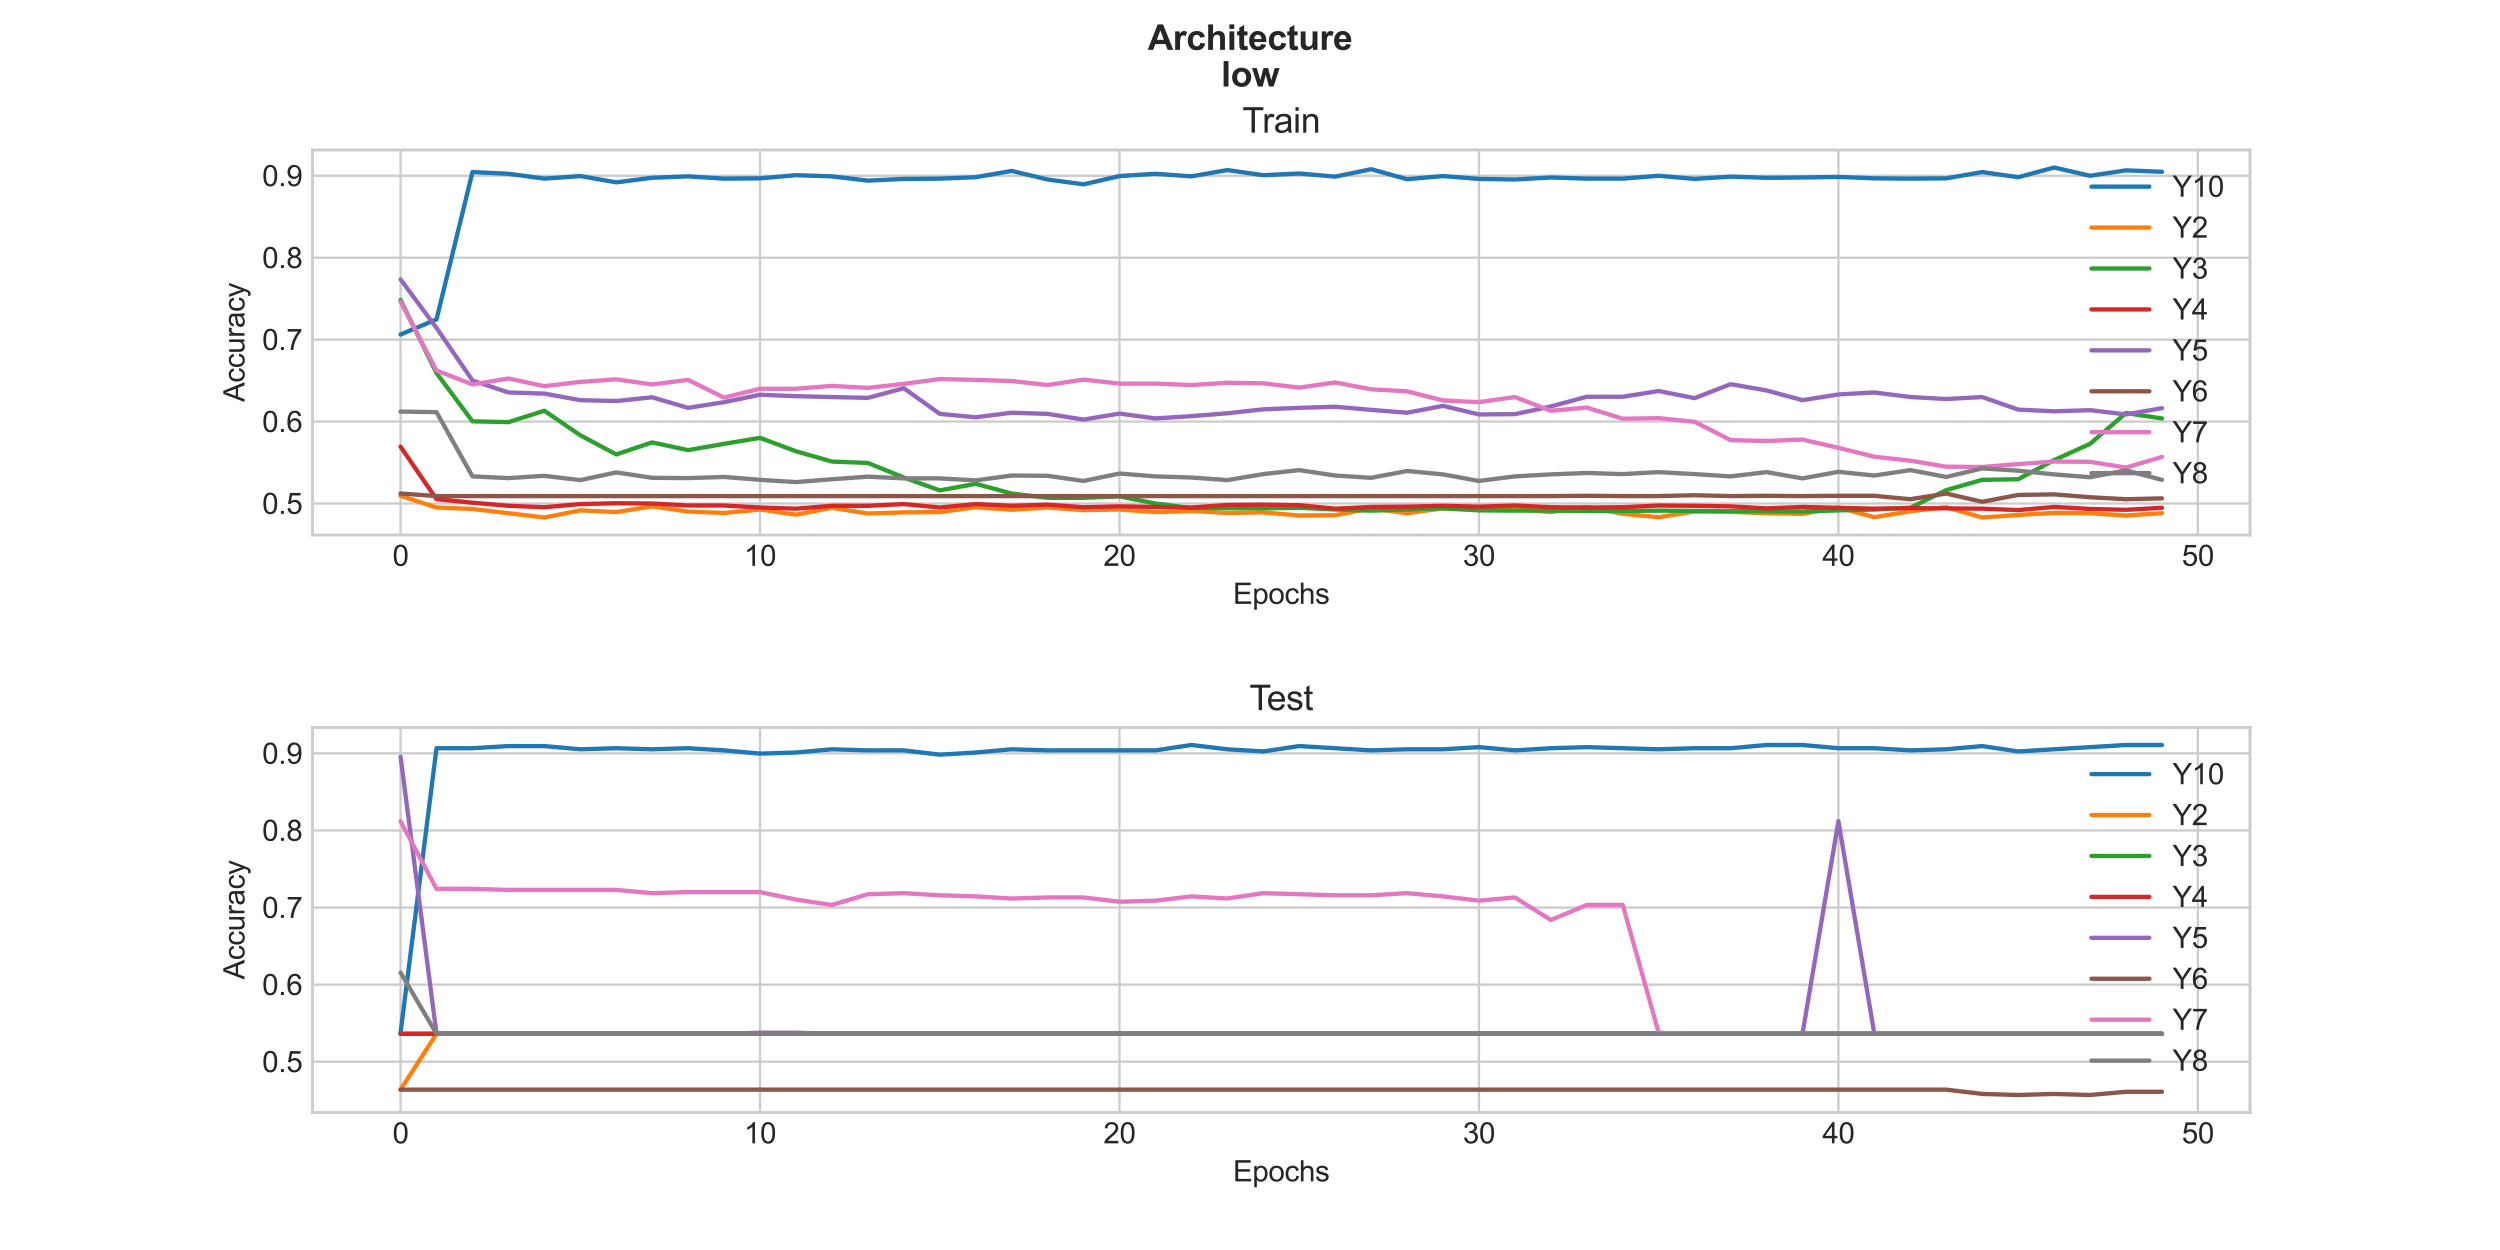 <?xml version="1.0" encoding="utf-8" standalone="no"?>
<!DOCTYPE svg PUBLIC "-//W3C//DTD SVG 1.1//EN"
  "http://www.w3.org/Graphics/SVG/1.1/DTD/svg11.dtd">
<svg xmlns:xlink="http://www.w3.org/1999/xlink" width="864pt" height="432pt" viewBox="0 0 864 432" xmlns="http://www.w3.org/2000/svg" version="1.1">
 <defs>
  <style type="text/css">*{stroke-linejoin: round; stroke-linecap: butt}</style>
 </defs>
 <g id="figure_1">
  <g id="patch_1">
   <path d="M 0 432 
L 864 432 
L 864 0 
L 0 0 
z
" style="fill: #ffffff"/>
  </g>
  <g id="axes_1">
   <g id="patch_2">
    <path d="M 108 184.896 
L 777.6 184.896 
L 777.6 51.84 
L 108 51.84 
z
" style="fill: #ffffff"/>
   </g>
   <g id="matplotlib.axis_1">
    <g id="xtick_1">
     <g id="line2d_1">
      <path d="M 138.436 184.896 
L 138.436 51.84 
" clip-path="url(#p9484e1cc9b)" style="fill: none; stroke: #cccccc; stroke-width: 0.8; stroke-linecap: round"/>
     </g>
     <g id="line2d_2"/>
     <g id="text_1">
      <!-- 0 -->
      <g style="fill: #262626" transform="translate(135.656 195.554) scale(0.1 -0.1)">
       <defs>
        <path id="ArialMT-30" d="M 266 2259 
Q 266 3072 433 3567 
Q 600 4063 929 4331 
Q 1259 4600 1759 4600 
Q 2128 4600 2406 4451 
Q 2684 4303 2865 4023 
Q 3047 3744 3150 3342 
Q 3253 2941 3253 2259 
Q 3253 1453 3087 958 
Q 2922 463 2592 192 
Q 2263 -78 1759 -78 
Q 1097 -78 719 397 
Q 266 969 266 2259 
z
M 844 2259 
Q 844 1131 1108 757 
Q 1372 384 1759 384 
Q 2147 384 2411 759 
Q 2675 1134 2675 2259 
Q 2675 3391 2411 3762 
Q 2147 4134 1753 4134 
Q 1366 4134 1134 3806 
Q 844 3388 844 2259 
z
" transform="scale(0.016)"/>
       </defs>
       <use xlink:href="#ArialMT-30"/>
      </g>
     </g>
    </g>
    <g id="xtick_2">
     <g id="line2d_3">
      <path d="M 262.666 184.896 
L 262.666 51.84 
" clip-path="url(#p9484e1cc9b)" style="fill: none; stroke: #cccccc; stroke-width: 0.8; stroke-linecap: round"/>
     </g>
     <g id="line2d_4"/>
     <g id="text_2">
      <!-- 10 -->
      <g style="fill: #262626" transform="translate(257.105 195.554) scale(0.1 -0.1)">
       <defs>
        <path id="ArialMT-31" d="M 2384 0 
L 1822 0 
L 1822 3584 
Q 1619 3391 1289 3197 
Q 959 3003 697 2906 
L 697 3450 
Q 1169 3672 1522 3987 
Q 1875 4303 2022 4600 
L 2384 4600 
L 2384 0 
z
" transform="scale(0.016)"/>
       </defs>
       <use xlink:href="#ArialMT-31"/>
       <use xlink:href="#ArialMT-30" x="55.615"/>
      </g>
     </g>
    </g>
    <g id="xtick_3">
     <g id="line2d_5">
      <path d="M 386.896 184.896 
L 386.896 51.84 
" clip-path="url(#p9484e1cc9b)" style="fill: none; stroke: #cccccc; stroke-width: 0.8; stroke-linecap: round"/>
     </g>
     <g id="line2d_6"/>
     <g id="text_3">
      <!-- 20 -->
      <g style="fill: #262626" transform="translate(381.336 195.554) scale(0.1 -0.1)">
       <defs>
        <path id="ArialMT-32" d="M 3222 541 
L 3222 0 
L 194 0 
Q 188 203 259 391 
Q 375 700 629 1000 
Q 884 1300 1366 1694 
Q 2113 2306 2375 2664 
Q 2638 3022 2638 3341 
Q 2638 3675 2398 3904 
Q 2159 4134 1775 4134 
Q 1369 4134 1125 3890 
Q 881 3647 878 3216 
L 300 3275 
Q 359 3922 746 4261 
Q 1134 4600 1788 4600 
Q 2447 4600 2831 4234 
Q 3216 3869 3216 3328 
Q 3216 3053 3103 2787 
Q 2991 2522 2730 2228 
Q 2469 1934 1863 1422 
Q 1356 997 1212 845 
Q 1069 694 975 541 
L 3222 541 
z
" transform="scale(0.016)"/>
       </defs>
       <use xlink:href="#ArialMT-32"/>
       <use xlink:href="#ArialMT-30" x="55.615"/>
      </g>
     </g>
    </g>
    <g id="xtick_4">
     <g id="line2d_7">
      <path d="M 511.127 184.896 
L 511.127 51.84 
" clip-path="url(#p9484e1cc9b)" style="fill: none; stroke: #cccccc; stroke-width: 0.8; stroke-linecap: round"/>
     </g>
     <g id="line2d_8"/>
     <g id="text_4">
      <!-- 30 -->
      <g style="fill: #262626" transform="translate(505.566 195.554) scale(0.1 -0.1)">
       <defs>
        <path id="ArialMT-33" d="M 269 1209 
L 831 1284 
Q 928 806 1161 595 
Q 1394 384 1728 384 
Q 2125 384 2398 659 
Q 2672 934 2672 1341 
Q 2672 1728 2419 1979 
Q 2166 2231 1775 2231 
Q 1616 2231 1378 2169 
L 1441 2663 
Q 1497 2656 1531 2656 
Q 1891 2656 2178 2843 
Q 2466 3031 2466 3422 
Q 2466 3731 2256 3934 
Q 2047 4138 1716 4138 
Q 1388 4138 1169 3931 
Q 950 3725 888 3313 
L 325 3413 
Q 428 3978 793 4289 
Q 1159 4600 1703 4600 
Q 2078 4600 2393 4439 
Q 2709 4278 2876 4000 
Q 3044 3722 3044 3409 
Q 3044 3113 2884 2869 
Q 2725 2625 2413 2481 
Q 2819 2388 3044 2092 
Q 3269 1797 3269 1353 
Q 3269 753 2831 336 
Q 2394 -81 1725 -81 
Q 1122 -81 723 278 
Q 325 638 269 1209 
z
" transform="scale(0.016)"/>
       </defs>
       <use xlink:href="#ArialMT-33"/>
       <use xlink:href="#ArialMT-30" x="55.615"/>
      </g>
     </g>
    </g>
    <g id="xtick_5">
     <g id="line2d_9">
      <path d="M 635.357 184.896 
L 635.357 51.84 
" clip-path="url(#p9484e1cc9b)" style="fill: none; stroke: #cccccc; stroke-width: 0.8; stroke-linecap: round"/>
     </g>
     <g id="line2d_10"/>
     <g id="text_5">
      <!-- 40 -->
      <g style="fill: #262626" transform="translate(629.796 195.554) scale(0.1 -0.1)">
       <defs>
        <path id="ArialMT-34" d="M 2069 0 
L 2069 1097 
L 81 1097 
L 81 1613 
L 2172 4581 
L 2631 4581 
L 2631 1613 
L 3250 1613 
L 3250 1097 
L 2631 1097 
L 2631 0 
L 2069 0 
z
M 2069 1613 
L 2069 3678 
L 634 1613 
L 2069 1613 
z
" transform="scale(0.016)"/>
       </defs>
       <use xlink:href="#ArialMT-34"/>
       <use xlink:href="#ArialMT-30" x="55.615"/>
      </g>
     </g>
    </g>
    <g id="xtick_6">
     <g id="line2d_11">
      <path d="M 759.587 184.896 
L 759.587 51.84 
" clip-path="url(#p9484e1cc9b)" style="fill: none; stroke: #cccccc; stroke-width: 0.8; stroke-linecap: round"/>
     </g>
     <g id="line2d_12"/>
     <g id="text_6">
      <!-- 50 -->
      <g style="fill: #262626" transform="translate(754.026 195.554) scale(0.1 -0.1)">
       <defs>
        <path id="ArialMT-35" d="M 266 1200 
L 856 1250 
Q 922 819 1161 601 
Q 1400 384 1738 384 
Q 2144 384 2425 690 
Q 2706 997 2706 1503 
Q 2706 1984 2436 2262 
Q 2166 2541 1728 2541 
Q 1456 2541 1237 2417 
Q 1019 2294 894 2097 
L 366 2166 
L 809 4519 
L 3088 4519 
L 3088 3981 
L 1259 3981 
L 1013 2750 
Q 1425 3038 1878 3038 
Q 2478 3038 2890 2622 
Q 3303 2206 3303 1553 
Q 3303 931 2941 478 
Q 2500 -78 1738 -78 
Q 1113 -78 717 272 
Q 322 622 266 1200 
z
" transform="scale(0.016)"/>
       </defs>
       <use xlink:href="#ArialMT-35"/>
       <use xlink:href="#ArialMT-30" x="55.615"/>
      </g>
     </g>
    </g>
    <g id="text_7">
     <!-- Epochs -->
     <g style="fill: #262626" transform="translate(426.123 208.699) scale(0.1 -0.1)">
      <defs>
       <path id="ArialMT-45" d="M 506 0 
L 506 4581 
L 3819 4581 
L 3819 4041 
L 1113 4041 
L 1113 2638 
L 3647 2638 
L 3647 2100 
L 1113 2100 
L 1113 541 
L 3925 541 
L 3925 0 
L 506 0 
z
" transform="scale(0.016)"/>
       <path id="ArialMT-70" d="M 422 -1272 
L 422 3319 
L 934 3319 
L 934 2888 
Q 1116 3141 1344 3267 
Q 1572 3394 1897 3394 
Q 2322 3394 2647 3175 
Q 2972 2956 3137 2557 
Q 3303 2159 3303 1684 
Q 3303 1175 3120 767 
Q 2938 359 2589 142 
Q 2241 -75 1856 -75 
Q 1575 -75 1351 44 
Q 1128 163 984 344 
L 984 -1272 
L 422 -1272 
z
M 931 1641 
Q 931 1000 1190 694 
Q 1450 388 1819 388 
Q 2194 388 2461 705 
Q 2728 1022 2728 1688 
Q 2728 2322 2467 2637 
Q 2206 2953 1844 2953 
Q 1484 2953 1207 2617 
Q 931 2281 931 1641 
z
" transform="scale(0.016)"/>
       <path id="ArialMT-6f" d="M 213 1659 
Q 213 2581 725 3025 
Q 1153 3394 1769 3394 
Q 2453 3394 2887 2945 
Q 3322 2497 3322 1706 
Q 3322 1066 3130 698 
Q 2938 331 2570 128 
Q 2203 -75 1769 -75 
Q 1072 -75 642 372 
Q 213 819 213 1659 
z
M 791 1659 
Q 791 1022 1069 705 
Q 1347 388 1769 388 
Q 2188 388 2466 706 
Q 2744 1025 2744 1678 
Q 2744 2294 2464 2611 
Q 2184 2928 1769 2928 
Q 1347 2928 1069 2612 
Q 791 2297 791 1659 
z
" transform="scale(0.016)"/>
       <path id="ArialMT-63" d="M 2588 1216 
L 3141 1144 
Q 3050 572 2676 248 
Q 2303 -75 1759 -75 
Q 1078 -75 664 370 
Q 250 816 250 1647 
Q 250 2184 428 2587 
Q 606 2991 970 3192 
Q 1334 3394 1763 3394 
Q 2303 3394 2647 3120 
Q 2991 2847 3088 2344 
L 2541 2259 
Q 2463 2594 2264 2762 
Q 2066 2931 1784 2931 
Q 1359 2931 1093 2626 
Q 828 2322 828 1663 
Q 828 994 1084 691 
Q 1341 388 1753 388 
Q 2084 388 2306 591 
Q 2528 794 2588 1216 
z
" transform="scale(0.016)"/>
       <path id="ArialMT-68" d="M 422 0 
L 422 4581 
L 984 4581 
L 984 2938 
Q 1378 3394 1978 3394 
Q 2347 3394 2619 3248 
Q 2891 3103 3008 2847 
Q 3125 2591 3125 2103 
L 3125 0 
L 2563 0 
L 2563 2103 
Q 2563 2525 2380 2717 
Q 2197 2909 1863 2909 
Q 1613 2909 1392 2779 
Q 1172 2650 1078 2428 
Q 984 2206 984 1816 
L 984 0 
L 422 0 
z
" transform="scale(0.016)"/>
       <path id="ArialMT-73" d="M 197 991 
L 753 1078 
Q 800 744 1014 566 
Q 1228 388 1613 388 
Q 2000 388 2187 545 
Q 2375 703 2375 916 
Q 2375 1106 2209 1216 
Q 2094 1291 1634 1406 
Q 1016 1563 777 1677 
Q 538 1791 414 1992 
Q 291 2194 291 2438 
Q 291 2659 392 2848 
Q 494 3038 669 3163 
Q 800 3259 1026 3326 
Q 1253 3394 1513 3394 
Q 1903 3394 2198 3281 
Q 2494 3169 2634 2976 
Q 2775 2784 2828 2463 
L 2278 2388 
Q 2241 2644 2061 2787 
Q 1881 2931 1553 2931 
Q 1166 2931 1000 2803 
Q 834 2675 834 2503 
Q 834 2394 903 2306 
Q 972 2216 1119 2156 
Q 1203 2125 1616 2013 
Q 2213 1853 2448 1751 
Q 2684 1650 2818 1456 
Q 2953 1263 2953 975 
Q 2953 694 2789 445 
Q 2625 197 2315 61 
Q 2006 -75 1616 -75 
Q 969 -75 630 194 
Q 291 463 197 991 
z
" transform="scale(0.016)"/>
      </defs>
      <use xlink:href="#ArialMT-45"/>
      <use xlink:href="#ArialMT-70" x="66.699"/>
      <use xlink:href="#ArialMT-6f" x="122.314"/>
      <use xlink:href="#ArialMT-63" x="177.93"/>
      <use xlink:href="#ArialMT-68" x="227.93"/>
      <use xlink:href="#ArialMT-73" x="283.545"/>
     </g>
    </g>
   </g>
   <g id="matplotlib.axis_2">
    <g id="ytick_1">
     <g id="line2d_13">
      <path d="M 108 174.014 
L 777.6 174.014 
" clip-path="url(#p9484e1cc9b)" style="fill: none; stroke: #cccccc; stroke-width: 0.8; stroke-linecap: round"/>
     </g>
     <g id="line2d_14"/>
     <g id="text_8">
      <!-- 0.5 -->
      <g style="fill: #262626" transform="translate(90.6 177.593) scale(0.1 -0.1)">
       <defs>
        <path id="ArialMT-2e" d="M 581 0 
L 581 641 
L 1222 641 
L 1222 0 
L 581 0 
z
" transform="scale(0.016)"/>
       </defs>
       <use xlink:href="#ArialMT-30"/>
       <use xlink:href="#ArialMT-2e" x="55.615"/>
       <use xlink:href="#ArialMT-35" x="83.398"/>
      </g>
     </g>
    </g>
    <g id="ytick_2">
     <g id="line2d_15">
      <path d="M 108 145.698 
L 777.6 145.698 
" clip-path="url(#p9484e1cc9b)" style="fill: none; stroke: #cccccc; stroke-width: 0.8; stroke-linecap: round"/>
     </g>
     <g id="line2d_16"/>
     <g id="text_9">
      <!-- 0.6 -->
      <g style="fill: #262626" transform="translate(90.6 149.276) scale(0.1 -0.1)">
       <defs>
        <path id="ArialMT-36" d="M 3184 3459 
L 2625 3416 
Q 2550 3747 2413 3897 
Q 2184 4138 1850 4138 
Q 1581 4138 1378 3988 
Q 1113 3794 959 3422 
Q 806 3050 800 2363 
Q 1003 2672 1297 2822 
Q 1591 2972 1913 2972 
Q 2475 2972 2870 2558 
Q 3266 2144 3266 1488 
Q 3266 1056 3080 686 
Q 2894 316 2569 119 
Q 2244 -78 1831 -78 
Q 1128 -78 684 439 
Q 241 956 241 2144 
Q 241 3472 731 4075 
Q 1159 4600 1884 4600 
Q 2425 4600 2770 4297 
Q 3116 3994 3184 3459 
z
M 888 1484 
Q 888 1194 1011 928 
Q 1134 663 1356 523 
Q 1578 384 1822 384 
Q 2178 384 2434 671 
Q 2691 959 2691 1453 
Q 2691 1928 2437 2201 
Q 2184 2475 1800 2475 
Q 1419 2475 1153 2201 
Q 888 1928 888 1484 
z
" transform="scale(0.016)"/>
       </defs>
       <use xlink:href="#ArialMT-30"/>
       <use xlink:href="#ArialMT-2e" x="55.615"/>
       <use xlink:href="#ArialMT-36" x="83.398"/>
      </g>
     </g>
    </g>
    <g id="ytick_3">
     <g id="line2d_17">
      <path d="M 108 117.381 
L 777.6 117.381 
" clip-path="url(#p9484e1cc9b)" style="fill: none; stroke: #cccccc; stroke-width: 0.8; stroke-linecap: round"/>
     </g>
     <g id="line2d_18"/>
     <g id="text_10">
      <!-- 0.7 -->
      <g style="fill: #262626" transform="translate(90.6 120.96) scale(0.1 -0.1)">
       <defs>
        <path id="ArialMT-37" d="M 303 3981 
L 303 4522 
L 3269 4522 
L 3269 4084 
Q 2831 3619 2401 2847 
Q 1972 2075 1738 1259 
Q 1569 684 1522 0 
L 944 0 
Q 953 541 1156 1306 
Q 1359 2072 1739 2783 
Q 2119 3494 2547 3981 
L 303 3981 
z
" transform="scale(0.016)"/>
       </defs>
       <use xlink:href="#ArialMT-30"/>
       <use xlink:href="#ArialMT-2e" x="55.615"/>
       <use xlink:href="#ArialMT-37" x="83.398"/>
      </g>
     </g>
    </g>
    <g id="ytick_4">
     <g id="line2d_19">
      <path d="M 108 89.065 
L 777.6 89.065 
" clip-path="url(#p9484e1cc9b)" style="fill: none; stroke: #cccccc; stroke-width: 0.8; stroke-linecap: round"/>
     </g>
     <g id="line2d_20"/>
     <g id="text_11">
      <!-- 0.8 -->
      <g style="fill: #262626" transform="translate(90.6 92.644) scale(0.1 -0.1)">
       <defs>
        <path id="ArialMT-38" d="M 1131 2484 
Q 781 2613 612 2850 
Q 444 3088 444 3419 
Q 444 3919 803 4259 
Q 1163 4600 1759 4600 
Q 2359 4600 2725 4251 
Q 3091 3903 3091 3403 
Q 3091 3084 2923 2848 
Q 2756 2613 2416 2484 
Q 2838 2347 3058 2040 
Q 3278 1734 3278 1309 
Q 3278 722 2862 322 
Q 2447 -78 1769 -78 
Q 1091 -78 675 323 
Q 259 725 259 1325 
Q 259 1772 486 2073 
Q 713 2375 1131 2484 
z
M 1019 3438 
Q 1019 3113 1228 2906 
Q 1438 2700 1772 2700 
Q 2097 2700 2305 2904 
Q 2513 3109 2513 3406 
Q 2513 3716 2298 3927 
Q 2084 4138 1766 4138 
Q 1444 4138 1231 3931 
Q 1019 3725 1019 3438 
z
M 838 1322 
Q 838 1081 952 856 
Q 1066 631 1291 507 
Q 1516 384 1775 384 
Q 2178 384 2440 643 
Q 2703 903 2703 1303 
Q 2703 1709 2433 1975 
Q 2163 2241 1756 2241 
Q 1359 2241 1098 1978 
Q 838 1716 838 1322 
z
" transform="scale(0.016)"/>
       </defs>
       <use xlink:href="#ArialMT-30"/>
       <use xlink:href="#ArialMT-2e" x="55.615"/>
       <use xlink:href="#ArialMT-38" x="83.398"/>
      </g>
     </g>
    </g>
    <g id="ytick_5">
     <g id="line2d_21">
      <path d="M 108 60.749 
L 777.6 60.749 
" clip-path="url(#p9484e1cc9b)" style="fill: none; stroke: #cccccc; stroke-width: 0.8; stroke-linecap: round"/>
     </g>
     <g id="line2d_22"/>
     <g id="text_12">
      <!-- 0.9 -->
      <g style="fill: #262626" transform="translate(90.6 64.328) scale(0.1 -0.1)">
       <defs>
        <path id="ArialMT-39" d="M 350 1059 
L 891 1109 
Q 959 728 1153 556 
Q 1347 384 1650 384 
Q 1909 384 2104 503 
Q 2300 622 2425 820 
Q 2550 1019 2634 1356 
Q 2719 1694 2719 2044 
Q 2719 2081 2716 2156 
Q 2547 1888 2255 1720 
Q 1963 1553 1622 1553 
Q 1053 1553 659 1965 
Q 266 2378 266 3053 
Q 266 3750 677 4175 
Q 1088 4600 1706 4600 
Q 2153 4600 2523 4359 
Q 2894 4119 3086 3673 
Q 3278 3228 3278 2384 
Q 3278 1506 3087 986 
Q 2897 466 2520 194 
Q 2144 -78 1638 -78 
Q 1100 -78 759 220 
Q 419 519 350 1059 
z
M 2653 3081 
Q 2653 3566 2395 3850 
Q 2138 4134 1775 4134 
Q 1400 4134 1122 3828 
Q 844 3522 844 3034 
Q 844 2597 1108 2323 
Q 1372 2050 1759 2050 
Q 2150 2050 2401 2323 
Q 2653 2597 2653 3081 
z
" transform="scale(0.016)"/>
       </defs>
       <use xlink:href="#ArialMT-30"/>
       <use xlink:href="#ArialMT-2e" x="55.615"/>
       <use xlink:href="#ArialMT-39" x="83.398"/>
      </g>
     </g>
    </g>
    <g id="text_13">
     <!-- Accuracy -->
     <g style="fill: #262626" transform="translate(84.495 138.929) rotate(-90) scale(0.1 -0.1)">
      <defs>
       <path id="ArialMT-41" d="M -9 0 
L 1750 4581 
L 2403 4581 
L 4278 0 
L 3588 0 
L 3053 1388 
L 1138 1388 
L 634 0 
L -9 0 
z
M 1313 1881 
L 2866 1881 
L 2388 3150 
Q 2169 3728 2063 4100 
Q 1975 3659 1816 3225 
L 1313 1881 
z
" transform="scale(0.016)"/>
       <path id="ArialMT-75" d="M 2597 0 
L 2597 488 
Q 2209 -75 1544 -75 
Q 1250 -75 995 37 
Q 741 150 617 320 
Q 494 491 444 738 
Q 409 903 409 1263 
L 409 3319 
L 972 3319 
L 972 1478 
Q 972 1038 1006 884 
Q 1059 663 1231 536 
Q 1403 409 1656 409 
Q 1909 409 2131 539 
Q 2353 669 2445 892 
Q 2538 1116 2538 1541 
L 2538 3319 
L 3100 3319 
L 3100 0 
L 2597 0 
z
" transform="scale(0.016)"/>
       <path id="ArialMT-72" d="M 416 0 
L 416 3319 
L 922 3319 
L 922 2816 
Q 1116 3169 1280 3281 
Q 1444 3394 1641 3394 
Q 1925 3394 2219 3213 
L 2025 2691 
Q 1819 2813 1613 2813 
Q 1428 2813 1281 2702 
Q 1134 2591 1072 2394 
Q 978 2094 978 1738 
L 978 0 
L 416 0 
z
" transform="scale(0.016)"/>
       <path id="ArialMT-61" d="M 2588 409 
Q 2275 144 1986 34 
Q 1697 -75 1366 -75 
Q 819 -75 525 192 
Q 231 459 231 875 
Q 231 1119 342 1320 
Q 453 1522 633 1644 
Q 813 1766 1038 1828 
Q 1203 1872 1538 1913 
Q 2219 1994 2541 2106 
Q 2544 2222 2544 2253 
Q 2544 2597 2384 2738 
Q 2169 2928 1744 2928 
Q 1347 2928 1158 2789 
Q 969 2650 878 2297 
L 328 2372 
Q 403 2725 575 2942 
Q 747 3159 1072 3276 
Q 1397 3394 1825 3394 
Q 2250 3394 2515 3294 
Q 2781 3194 2906 3042 
Q 3031 2891 3081 2659 
Q 3109 2516 3109 2141 
L 3109 1391 
Q 3109 606 3145 398 
Q 3181 191 3288 0 
L 2700 0 
Q 2613 175 2588 409 
z
M 2541 1666 
Q 2234 1541 1622 1453 
Q 1275 1403 1131 1340 
Q 988 1278 909 1158 
Q 831 1038 831 891 
Q 831 666 1001 516 
Q 1172 366 1500 366 
Q 1825 366 2078 508 
Q 2331 650 2450 897 
Q 2541 1088 2541 1459 
L 2541 1666 
z
" transform="scale(0.016)"/>
       <path id="ArialMT-79" d="M 397 -1278 
L 334 -750 
Q 519 -800 656 -800 
Q 844 -800 956 -737 
Q 1069 -675 1141 -563 
Q 1194 -478 1313 -144 
Q 1328 -97 1363 -6 
L 103 3319 
L 709 3319 
L 1400 1397 
Q 1534 1031 1641 628 
Q 1738 1016 1872 1384 
L 2581 3319 
L 3144 3319 
L 1881 -56 
Q 1678 -603 1566 -809 
Q 1416 -1088 1222 -1217 
Q 1028 -1347 759 -1347 
Q 597 -1347 397 -1278 
z
" transform="scale(0.016)"/>
      </defs>
      <use xlink:href="#ArialMT-41"/>
      <use xlink:href="#ArialMT-63" x="66.699"/>
      <use xlink:href="#ArialMT-63" x="116.699"/>
      <use xlink:href="#ArialMT-75" x="166.699"/>
      <use xlink:href="#ArialMT-72" x="222.314"/>
      <use xlink:href="#ArialMT-61" x="255.615"/>
      <use xlink:href="#ArialMT-63" x="311.23"/>
      <use xlink:href="#ArialMT-79" x="361.23"/>
     </g>
    </g>
   </g>
   <g id="line2d_23">
    <path d="M 138.436 115.605 
L 150.859 110.376 
L 163.282 59.467 
L 175.705 60.059 
L 188.128 61.736 
L 200.551 60.848 
L 212.974 63.019 
L 225.397 61.44 
L 237.82 60.947 
L 250.243 61.736 
L 262.666 61.637 
L 275.089 60.552 
L 287.512 60.947 
L 299.935 62.426 
L 312.358 61.835 
L 324.781 61.736 
L 337.204 61.243 
L 349.627 59.072 
L 362.05 62.032 
L 374.473 63.709 
L 386.896 60.848 
L 399.319 60.059 
L 411.742 60.947 
L 424.165 58.776 
L 436.588 60.552 
L 449.012 59.96 
L 461.435 61.045 
L 473.858 58.48 
L 486.281 61.933 
L 498.704 60.848 
L 511.127 61.835 
L 523.55 62.032 
L 535.973 61.341 
L 548.396 61.736 
L 560.819 61.736 
L 573.242 60.749 
L 585.665 61.835 
L 598.088 61.045 
L 610.511 61.44 
L 622.934 61.341 
L 635.357 61.144 
L 647.78 61.637 
L 660.203 61.736 
L 672.626 61.637 
L 685.049 59.467 
L 697.472 61.243 
L 709.895 57.888 
L 722.318 60.749 
L 734.741 58.875 
L 747.164 59.368 
" clip-path="url(#p9484e1cc9b)" style="fill: none; stroke: #1f77b4; stroke-width: 1.5; stroke-linecap: round"/>
   </g>
   <g id="line2d_24">
    <path d="M 138.436 171.35 
L 150.859 175.395 
L 163.282 175.888 
L 175.705 177.368 
L 188.128 178.848 
L 200.551 176.381 
L 212.974 176.973 
L 225.397 175 
L 237.82 176.776 
L 250.243 177.269 
L 262.666 176.085 
L 275.089 177.861 
L 287.512 175.493 
L 299.935 177.467 
L 312.358 177.072 
L 324.781 176.973 
L 337.204 175.296 
L 349.627 176.184 
L 362.05 175.395 
L 374.473 176.283 
L 386.896 176.085 
L 399.319 176.973 
L 411.742 176.579 
L 424.165 177.269 
L 436.588 177.072 
L 449.012 178.157 
L 461.435 178.059 
L 473.858 175.691 
L 486.281 177.368 
L 498.704 175.691 
L 511.127 175.987 
L 523.55 175.79 
L 535.973 176.973 
L 548.396 175.197 
L 560.819 177.566 
L 573.242 178.749 
L 585.665 176.776 
L 598.088 176.875 
L 610.511 177.368 
L 622.934 177.566 
L 635.357 175.395 
L 647.78 178.749 
L 660.203 176.678 
L 672.626 175.296 
L 685.049 178.848 
L 697.472 177.96 
L 709.895 177.269 
L 722.318 177.368 
L 734.741 178.157 
L 747.164 177.368 
" clip-path="url(#p9484e1cc9b)" style="fill: none; stroke: #ff7f0e; stroke-width: 1.5; stroke-linecap: round"/>
   </g>
   <g id="line2d_25">
    <path d="M 138.436 103.667 
L 150.859 128.925 
L 163.282 145.599 
L 175.705 145.895 
L 188.128 141.948 
L 200.551 150.433 
L 212.974 157.044 
L 225.397 152.9 
L 237.82 155.564 
L 250.243 153.393 
L 262.666 151.321 
L 275.089 155.958 
L 287.512 159.51 
L 299.935 160.004 
L 312.358 165.035 
L 324.781 169.475 
L 337.204 167.206 
L 349.627 170.56 
L 362.05 172.04 
L 374.473 172.04 
L 386.896 171.547 
L 399.319 174.014 
L 411.742 175.592 
L 424.165 175.592 
L 436.588 175.691 
L 449.012 175.493 
L 461.435 176.085 
L 473.858 176.48 
L 486.281 176.085 
L 498.704 175.691 
L 511.127 176.381 
L 523.55 176.48 
L 535.973 176.48 
L 548.396 176.579 
L 560.819 176.579 
L 573.242 176.48 
L 585.665 176.579 
L 598.088 176.678 
L 610.511 176.678 
L 622.934 176.776 
L 635.357 176.381 
L 647.78 176.085 
L 660.203 175.493 
L 672.626 169.377 
L 685.049 165.825 
L 697.472 165.627 
L 709.895 159.017 
L 722.318 153.393 
L 734.741 142.738 
L 747.164 144.612 
" clip-path="url(#p9484e1cc9b)" style="fill: none; stroke: #2ca02c; stroke-width: 1.5; stroke-linecap: round"/>
   </g>
   <g id="line2d_26">
    <path d="M 138.436 154.38 
L 150.859 172.534 
L 163.282 173.718 
L 175.705 174.803 
L 188.128 175.296 
L 200.551 174.211 
L 212.974 173.915 
L 225.397 174.014 
L 237.82 174.704 
L 250.243 174.704 
L 262.666 175.395 
L 275.089 175.79 
L 287.512 174.803 
L 299.935 174.803 
L 312.358 174.211 
L 324.781 175.395 
L 337.204 174.211 
L 349.627 174.803 
L 362.05 174.408 
L 374.473 175.296 
L 386.896 175 
L 399.319 175.197 
L 411.742 175.395 
L 424.165 174.507 
L 436.588 174.408 
L 449.012 174.606 
L 461.435 175.79 
L 473.858 175.197 
L 486.281 175.099 
L 498.704 174.803 
L 511.127 175.099 
L 523.55 174.704 
L 535.973 175.296 
L 548.396 175.395 
L 560.819 175.296 
L 573.242 174.704 
L 585.665 174.803 
L 598.088 175 
L 610.511 175.691 
L 622.934 175.197 
L 635.357 175.493 
L 647.78 175.79 
L 660.203 175.592 
L 672.626 175.691 
L 685.049 175.79 
L 697.472 176.283 
L 709.895 175.197 
L 722.318 175.888 
L 734.741 176.184 
L 747.164 175.493 
" clip-path="url(#p9484e1cc9b)" style="fill: none; stroke: #d62728; stroke-width: 1.5; stroke-linecap: round"/>
   </g>
   <g id="line2d_27">
    <path d="M 138.436 96.564 
L 150.859 113.336 
L 163.282 131.49 
L 175.705 135.634 
L 188.128 136.029 
L 200.551 138.298 
L 212.974 138.594 
L 225.397 137.311 
L 237.82 140.962 
L 250.243 138.989 
L 262.666 136.423 
L 275.089 136.917 
L 287.512 137.213 
L 299.935 137.509 
L 312.358 134.154 
L 324.781 143.034 
L 337.204 144.218 
L 349.627 142.639 
L 362.05 143.034 
L 374.473 145.007 
L 386.896 142.935 
L 399.319 144.612 
L 411.742 143.823 
L 424.165 142.836 
L 436.588 141.455 
L 449.012 140.962 
L 461.435 140.567 
L 473.858 141.652 
L 486.281 142.639 
L 498.704 140.271 
L 511.127 143.231 
L 523.55 143.132 
L 535.973 140.468 
L 548.396 137.114 
L 560.819 137.114 
L 573.242 135.141 
L 585.665 137.607 
L 598.088 132.773 
L 610.511 134.943 
L 622.934 138.298 
L 635.357 136.325 
L 647.78 135.634 
L 660.203 137.213 
L 672.626 137.903 
L 685.049 137.213 
L 697.472 141.554 
L 709.895 142.146 
L 722.318 141.751 
L 734.741 143.231 
L 747.164 141.06 
" clip-path="url(#p9484e1cc9b)" style="fill: none; stroke: #9467bd; stroke-width: 1.5; stroke-linecap: round"/>
   </g>
   <g id="line2d_28">
    <path d="M 138.436 170.56 
L 150.859 171.448 
L 163.282 171.448 
L 175.705 171.448 
L 188.128 171.448 
L 200.551 171.448 
L 212.974 171.448 
L 225.397 171.448 
L 237.82 171.448 
L 250.243 171.448 
L 262.666 171.448 
L 275.089 171.448 
L 287.512 171.448 
L 299.935 171.448 
L 312.358 171.448 
L 324.781 171.448 
L 337.204 171.448 
L 349.627 171.448 
L 362.05 171.448 
L 374.473 171.448 
L 386.896 171.448 
L 399.319 171.448 
L 411.742 171.448 
L 424.165 171.448 
L 436.588 171.448 
L 449.012 171.448 
L 461.435 171.448 
L 473.858 171.448 
L 486.281 171.448 
L 498.704 171.448 
L 511.127 171.448 
L 523.55 171.448 
L 535.973 171.448 
L 548.396 171.35 
L 560.819 171.448 
L 573.242 171.448 
L 585.665 171.152 
L 598.088 171.448 
L 610.511 171.35 
L 622.934 171.448 
L 635.357 171.35 
L 647.78 171.35 
L 660.203 172.534 
L 672.626 170.56 
L 685.049 173.422 
L 697.472 171.054 
L 709.895 170.856 
L 722.318 171.843 
L 734.741 172.534 
L 747.164 172.238 
" clip-path="url(#p9484e1cc9b)" style="fill: none; stroke: #8c564b; stroke-width: 1.5; stroke-linecap: round"/>
   </g>
   <g id="line2d_29">
    <path d="M 138.436 104.26 
L 150.859 128.037 
L 163.282 132.871 
L 175.705 130.8 
L 188.128 133.463 
L 200.551 131.983 
L 212.974 131.096 
L 225.397 132.871 
L 237.82 131.293 
L 250.243 137.41 
L 262.666 134.351 
L 275.089 134.351 
L 287.512 133.365 
L 299.935 134.055 
L 312.358 132.674 
L 324.781 130.997 
L 337.204 131.293 
L 349.627 131.688 
L 362.05 133.069 
L 374.473 131.194 
L 386.896 132.576 
L 399.319 132.576 
L 411.742 133.069 
L 424.165 132.279 
L 436.588 132.477 
L 449.012 133.957 
L 461.435 132.181 
L 473.858 134.549 
L 486.281 135.239 
L 498.704 138.397 
L 511.127 138.989 
L 523.55 137.213 
L 535.973 141.948 
L 548.396 140.863 
L 560.819 144.711 
L 573.242 144.514 
L 585.665 145.796 
L 598.088 152.111 
L 610.511 152.406 
L 622.934 151.913 
L 635.357 154.775 
L 647.78 157.833 
L 660.203 159.214 
L 672.626 161.286 
L 685.049 161.385 
L 697.472 160.398 
L 709.895 159.51 
L 722.318 159.609 
L 734.741 161.582 
L 747.164 157.932 
" clip-path="url(#p9484e1cc9b)" style="fill: none; stroke: #e377c2; stroke-width: 1.5; stroke-linecap: round"/>
   </g>
   <g id="line2d_30">
    <path d="M 138.436 142.244 
L 150.859 142.442 
L 163.282 164.641 
L 175.705 165.233 
L 188.128 164.443 
L 200.551 165.923 
L 212.974 163.259 
L 225.397 165.134 
L 237.82 165.233 
L 250.243 164.838 
L 262.666 165.825 
L 275.089 166.614 
L 287.512 165.627 
L 299.935 164.739 
L 312.358 165.331 
L 324.781 165.331 
L 337.204 166.022 
L 349.627 164.345 
L 362.05 164.443 
L 374.473 166.219 
L 386.896 163.654 
L 399.319 164.641 
L 411.742 165.035 
L 424.165 165.923 
L 436.588 163.851 
L 449.012 162.47 
L 461.435 164.345 
L 473.858 165.134 
L 486.281 162.766 
L 498.704 163.95 
L 511.127 166.219 
L 523.55 164.641 
L 535.973 163.95 
L 548.396 163.457 
L 560.819 163.851 
L 573.242 163.161 
L 585.665 163.851 
L 598.088 164.641 
L 610.511 163.161 
L 622.934 165.331 
L 635.357 163.062 
L 647.78 164.345 
L 660.203 162.47 
L 672.626 164.838 
L 685.049 161.878 
L 697.472 162.667 
L 709.895 163.95 
L 722.318 164.937 
L 734.741 162.569 
L 747.164 165.825 
" clip-path="url(#p9484e1cc9b)" style="fill: none; stroke: #7f7f7f; stroke-width: 1.5; stroke-linecap: round"/>
   </g>
   <g id="patch_3">
    <path d="M 108 184.896 
L 108 51.84 
" style="fill: none; stroke: #cccccc; stroke-linejoin: miter; stroke-linecap: square"/>
   </g>
   <g id="patch_4">
    <path d="M 777.6 184.896 
L 777.6 51.84 
" style="fill: none; stroke: #cccccc; stroke-linejoin: miter; stroke-linecap: square"/>
   </g>
   <g id="patch_5">
    <path d="M 108 184.896 
L 777.6 184.896 
" style="fill: none; stroke: #cccccc; stroke-linejoin: miter; stroke-linecap: square"/>
   </g>
   <g id="patch_6">
    <path d="M 108 51.84 
L 777.6 51.84 
" style="fill: none; stroke: #cccccc; stroke-linejoin: miter; stroke-linecap: square"/>
   </g>
   <g id="text_14">
    <!-- Train -->
    <g style="fill: #262626" transform="translate(429.356 45.84) scale(0.12 -0.12)">
     <defs>
      <path id="ArialMT-54" d="M 1659 0 
L 1659 4041 
L 150 4041 
L 150 4581 
L 3781 4581 
L 3781 4041 
L 2266 4041 
L 2266 0 
L 1659 0 
z
" transform="scale(0.016)"/>
      <path id="ArialMT-69" d="M 425 3934 
L 425 4581 
L 988 4581 
L 988 3934 
L 425 3934 
z
M 425 0 
L 425 3319 
L 988 3319 
L 988 0 
L 425 0 
z
" transform="scale(0.016)"/>
      <path id="ArialMT-6e" d="M 422 0 
L 422 3319 
L 928 3319 
L 928 2847 
Q 1294 3394 1984 3394 
Q 2284 3394 2536 3286 
Q 2788 3178 2913 3003 
Q 3038 2828 3088 2588 
Q 3119 2431 3119 2041 
L 3119 0 
L 2556 0 
L 2556 2019 
Q 2556 2363 2490 2533 
Q 2425 2703 2258 2804 
Q 2091 2906 1866 2906 
Q 1506 2906 1245 2678 
Q 984 2450 984 1813 
L 984 0 
L 422 0 
z
" transform="scale(0.016)"/>
     </defs>
     <use xlink:href="#ArialMT-54"/>
     <use xlink:href="#ArialMT-72" x="57.334"/>
     <use xlink:href="#ArialMT-61" x="90.635"/>
     <use xlink:href="#ArialMT-69" x="146.25"/>
     <use xlink:href="#ArialMT-6e" x="168.467"/>
    </g>
   </g>
   <g id="legend_1">
    <g id="line2d_31">
     <path d="M 722.808 64.498 
L 732.808 64.498 
L 742.808 64.498 
" style="fill: none; stroke: #1f77b4; stroke-width: 1.5; stroke-linecap: round"/>
    </g>
    <g id="text_15">
     <!-- Y10 -->
     <g style="fill: #262626" transform="translate(750.808 67.998) scale(0.1 -0.1)">
      <defs>
       <path id="ArialMT-59" d="M 1784 0 
L 1784 1941 
L 19 4581 
L 756 4581 
L 1659 3200 
Q 1909 2813 2125 2425 
Q 2331 2784 2625 3234 
L 3513 4581 
L 4219 4581 
L 2391 1941 
L 2391 0 
L 1784 0 
z
" transform="scale(0.016)"/>
      </defs>
      <use xlink:href="#ArialMT-59"/>
      <use xlink:href="#ArialMT-31" x="66.699"/>
      <use xlink:href="#ArialMT-30" x="122.314"/>
     </g>
    </g>
    <g id="line2d_32">
     <path d="M 722.808 78.643 
L 732.808 78.643 
L 742.808 78.643 
" style="fill: none; stroke: #ff7f0e; stroke-width: 1.5; stroke-linecap: round"/>
    </g>
    <g id="text_16">
     <!-- Y2 -->
     <g style="fill: #262626" transform="translate(750.808 82.143) scale(0.1 -0.1)">
      <use xlink:href="#ArialMT-59"/>
      <use xlink:href="#ArialMT-32" x="66.699"/>
     </g>
    </g>
    <g id="line2d_33">
     <path d="M 722.808 92.788 
L 732.808 92.788 
L 742.808 92.788 
" style="fill: none; stroke: #2ca02c; stroke-width: 1.5; stroke-linecap: round"/>
    </g>
    <g id="text_17">
     <!-- Y3 -->
     <g style="fill: #262626" transform="translate(750.808 96.288) scale(0.1 -0.1)">
      <use xlink:href="#ArialMT-59"/>
      <use xlink:href="#ArialMT-33" x="66.699"/>
     </g>
    </g>
    <g id="line2d_34">
     <path d="M 722.808 106.934 
L 732.808 106.934 
L 742.808 106.934 
" style="fill: none; stroke: #d62728; stroke-width: 1.5; stroke-linecap: round"/>
    </g>
    <g id="text_18">
     <!-- Y4 -->
     <g style="fill: #262626" transform="translate(750.808 110.434) scale(0.1 -0.1)">
      <use xlink:href="#ArialMT-59"/>
      <use xlink:href="#ArialMT-34" x="66.699"/>
     </g>
    </g>
    <g id="line2d_35">
     <path d="M 722.808 121.079 
L 732.808 121.079 
L 742.808 121.079 
" style="fill: none; stroke: #9467bd; stroke-width: 1.5; stroke-linecap: round"/>
    </g>
    <g id="text_19">
     <!-- Y5 -->
     <g style="fill: #262626" transform="translate(750.808 124.579) scale(0.1 -0.1)">
      <use xlink:href="#ArialMT-59"/>
      <use xlink:href="#ArialMT-35" x="66.699"/>
     </g>
    </g>
    <g id="line2d_36">
     <path d="M 722.808 135.224 
L 732.808 135.224 
L 742.808 135.224 
" style="fill: none; stroke: #8c564b; stroke-width: 1.5; stroke-linecap: round"/>
    </g>
    <g id="text_20">
     <!-- Y6 -->
     <g style="fill: #262626" transform="translate(750.808 138.724) scale(0.1 -0.1)">
      <use xlink:href="#ArialMT-59"/>
      <use xlink:href="#ArialMT-36" x="66.699"/>
     </g>
    </g>
    <g id="line2d_37">
     <path d="M 722.808 149.37 
L 732.808 149.37 
L 742.808 149.37 
" style="fill: none; stroke: #e377c2; stroke-width: 1.5; stroke-linecap: round"/>
    </g>
    <g id="text_21">
     <!-- Y7 -->
     <g style="fill: #262626" transform="translate(750.808 152.87) scale(0.1 -0.1)">
      <use xlink:href="#ArialMT-59"/>
      <use xlink:href="#ArialMT-37" x="66.699"/>
     </g>
    </g>
    <g id="line2d_38">
     <path d="M 722.808 163.515 
L 732.808 163.515 
L 742.808 163.515 
" style="fill: none; stroke: #7f7f7f; stroke-width: 1.5; stroke-linecap: round"/>
    </g>
    <g id="text_22">
     <!-- Y8 -->
     <g style="fill: #262626" transform="translate(750.808 167.015) scale(0.1 -0.1)">
      <use xlink:href="#ArialMT-59"/>
      <use xlink:href="#ArialMT-38" x="66.699"/>
     </g>
    </g>
   </g>
  </g>
  <g id="axes_2">
   <g id="patch_7">
    <path d="M 108 384.48 
L 777.6 384.48 
L 777.6 251.424 
L 108 251.424 
z
" style="fill: #ffffff"/>
   </g>
   <g id="matplotlib.axis_3">
    <g id="xtick_7">
     <g id="line2d_39">
      <path d="M 138.436 384.48 
L 138.436 251.424 
" clip-path="url(#p79815ea7d2)" style="fill: none; stroke: #cccccc; stroke-width: 0.8; stroke-linecap: round"/>
     </g>
     <g id="line2d_40"/>
     <g id="text_23">
      <!-- 0 -->
      <g style="fill: #262626" transform="translate(135.656 395.138) scale(0.1 -0.1)">
       <use xlink:href="#ArialMT-30"/>
      </g>
     </g>
    </g>
    <g id="xtick_8">
     <g id="line2d_41">
      <path d="M 262.666 384.48 
L 262.666 251.424 
" clip-path="url(#p79815ea7d2)" style="fill: none; stroke: #cccccc; stroke-width: 0.8; stroke-linecap: round"/>
     </g>
     <g id="line2d_42"/>
     <g id="text_24">
      <!-- 10 -->
      <g style="fill: #262626" transform="translate(257.105 395.138) scale(0.1 -0.1)">
       <use xlink:href="#ArialMT-31"/>
       <use xlink:href="#ArialMT-30" x="55.615"/>
      </g>
     </g>
    </g>
    <g id="xtick_9">
     <g id="line2d_43">
      <path d="M 386.896 384.48 
L 386.896 251.424 
" clip-path="url(#p79815ea7d2)" style="fill: none; stroke: #cccccc; stroke-width: 0.8; stroke-linecap: round"/>
     </g>
     <g id="line2d_44"/>
     <g id="text_25">
      <!-- 20 -->
      <g style="fill: #262626" transform="translate(381.336 395.138) scale(0.1 -0.1)">
       <use xlink:href="#ArialMT-32"/>
       <use xlink:href="#ArialMT-30" x="55.615"/>
      </g>
     </g>
    </g>
    <g id="xtick_10">
     <g id="line2d_45">
      <path d="M 511.127 384.48 
L 511.127 251.424 
" clip-path="url(#p79815ea7d2)" style="fill: none; stroke: #cccccc; stroke-width: 0.8; stroke-linecap: round"/>
     </g>
     <g id="line2d_46"/>
     <g id="text_26">
      <!-- 30 -->
      <g style="fill: #262626" transform="translate(505.566 395.138) scale(0.1 -0.1)">
       <use xlink:href="#ArialMT-33"/>
       <use xlink:href="#ArialMT-30" x="55.615"/>
      </g>
     </g>
    </g>
    <g id="xtick_11">
     <g id="line2d_47">
      <path d="M 635.357 384.48 
L 635.357 251.424 
" clip-path="url(#p79815ea7d2)" style="fill: none; stroke: #cccccc; stroke-width: 0.8; stroke-linecap: round"/>
     </g>
     <g id="line2d_48"/>
     <g id="text_27">
      <!-- 40 -->
      <g style="fill: #262626" transform="translate(629.796 395.138) scale(0.1 -0.1)">
       <use xlink:href="#ArialMT-34"/>
       <use xlink:href="#ArialMT-30" x="55.615"/>
      </g>
     </g>
    </g>
    <g id="xtick_12">
     <g id="line2d_49">
      <path d="M 759.587 384.48 
L 759.587 251.424 
" clip-path="url(#p79815ea7d2)" style="fill: none; stroke: #cccccc; stroke-width: 0.8; stroke-linecap: round"/>
     </g>
     <g id="line2d_50"/>
     <g id="text_28">
      <!-- 50 -->
      <g style="fill: #262626" transform="translate(754.026 395.138) scale(0.1 -0.1)">
       <use xlink:href="#ArialMT-35"/>
       <use xlink:href="#ArialMT-30" x="55.615"/>
      </g>
     </g>
    </g>
    <g id="text_29">
     <!-- Epochs -->
     <g style="fill: #262626" transform="translate(426.123 408.283) scale(0.1 -0.1)">
      <use xlink:href="#ArialMT-45"/>
      <use xlink:href="#ArialMT-70" x="66.699"/>
      <use xlink:href="#ArialMT-6f" x="122.314"/>
      <use xlink:href="#ArialMT-63" x="177.93"/>
      <use xlink:href="#ArialMT-68" x="227.93"/>
      <use xlink:href="#ArialMT-73" x="283.545"/>
     </g>
    </g>
   </g>
   <g id="matplotlib.axis_4">
    <g id="ytick_6">
     <g id="line2d_51">
      <path d="M 108 366.93 
L 777.6 366.93 
" clip-path="url(#p79815ea7d2)" style="fill: none; stroke: #cccccc; stroke-width: 0.8; stroke-linecap: round"/>
     </g>
     <g id="line2d_52"/>
     <g id="text_30">
      <!-- 0.5 -->
      <g style="fill: #262626" transform="translate(90.6 370.509) scale(0.1 -0.1)">
       <use xlink:href="#ArialMT-30"/>
       <use xlink:href="#ArialMT-2e" x="55.615"/>
       <use xlink:href="#ArialMT-35" x="83.398"/>
      </g>
     </g>
    </g>
    <g id="ytick_7">
     <g id="line2d_53">
      <path d="M 108 340.289 
L 777.6 340.289 
" clip-path="url(#p79815ea7d2)" style="fill: none; stroke: #cccccc; stroke-width: 0.8; stroke-linecap: round"/>
     </g>
     <g id="line2d_54"/>
     <g id="text_31">
      <!-- 0.6 -->
      <g style="fill: #262626" transform="translate(90.6 343.868) scale(0.1 -0.1)">
       <use xlink:href="#ArialMT-30"/>
       <use xlink:href="#ArialMT-2e" x="55.615"/>
       <use xlink:href="#ArialMT-36" x="83.398"/>
      </g>
     </g>
    </g>
    <g id="ytick_8">
     <g id="line2d_55">
      <path d="M 108 313.648 
L 777.6 313.648 
" clip-path="url(#p79815ea7d2)" style="fill: none; stroke: #cccccc; stroke-width: 0.8; stroke-linecap: round"/>
     </g>
     <g id="line2d_56"/>
     <g id="text_32">
      <!-- 0.7 -->
      <g style="fill: #262626" transform="translate(90.6 317.227) scale(0.1 -0.1)">
       <use xlink:href="#ArialMT-30"/>
       <use xlink:href="#ArialMT-2e" x="55.615"/>
       <use xlink:href="#ArialMT-37" x="83.398"/>
      </g>
     </g>
    </g>
    <g id="ytick_9">
     <g id="line2d_57">
      <path d="M 108 287.007 
L 777.6 287.007 
" clip-path="url(#p79815ea7d2)" style="fill: none; stroke: #cccccc; stroke-width: 0.8; stroke-linecap: round"/>
     </g>
     <g id="line2d_58"/>
     <g id="text_33">
      <!-- 0.8 -->
      <g style="fill: #262626" transform="translate(90.6 290.586) scale(0.1 -0.1)">
       <use xlink:href="#ArialMT-30"/>
       <use xlink:href="#ArialMT-2e" x="55.615"/>
       <use xlink:href="#ArialMT-38" x="83.398"/>
      </g>
     </g>
    </g>
    <g id="ytick_10">
     <g id="line2d_59">
      <path d="M 108 260.366 
L 777.6 260.366 
" clip-path="url(#p79815ea7d2)" style="fill: none; stroke: #cccccc; stroke-width: 0.8; stroke-linecap: round"/>
     </g>
     <g id="line2d_60"/>
     <g id="text_34">
      <!-- 0.9 -->
      <g style="fill: #262626" transform="translate(90.6 263.945) scale(0.1 -0.1)">
       <use xlink:href="#ArialMT-30"/>
       <use xlink:href="#ArialMT-2e" x="55.615"/>
       <use xlink:href="#ArialMT-39" x="83.398"/>
      </g>
     </g>
    </g>
    <g id="text_35">
     <!-- Accuracy -->
     <g style="fill: #262626" transform="translate(84.495 338.513) rotate(-90) scale(0.1 -0.1)">
      <use xlink:href="#ArialMT-41"/>
      <use xlink:href="#ArialMT-63" x="66.699"/>
      <use xlink:href="#ArialMT-63" x="116.699"/>
      <use xlink:href="#ArialMT-75" x="166.699"/>
      <use xlink:href="#ArialMT-72" x="222.314"/>
      <use xlink:href="#ArialMT-61" x="255.615"/>
      <use xlink:href="#ArialMT-63" x="311.23"/>
      <use xlink:href="#ArialMT-79" x="361.23"/>
     </g>
    </g>
   </g>
   <g id="line2d_61">
    <path d="M 138.436 356.912 
L 150.859 258.585 
L 163.282 258.585 
L 175.705 257.843 
L 188.128 257.843 
L 200.551 258.956 
L 212.974 258.585 
L 225.397 258.956 
L 237.82 258.585 
L 250.243 259.327 
L 262.666 260.441 
L 275.089 260.069 
L 287.512 258.956 
L 299.935 259.327 
L 312.358 259.327 
L 324.781 260.811 
L 337.204 260.069 
L 349.627 258.956 
L 362.05 259.327 
L 374.473 259.327 
L 386.896 259.327 
L 399.319 259.327 
L 411.742 257.472 
L 424.165 258.956 
L 436.588 259.698 
L 449.012 257.843 
L 461.435 258.585 
L 473.858 259.327 
L 486.281 258.956 
L 498.704 258.956 
L 511.127 258.214 
L 523.55 259.327 
L 535.973 258.585 
L 548.396 258.214 
L 560.819 258.585 
L 573.242 258.956 
L 585.665 258.585 
L 598.088 258.585 
L 610.511 257.472 
L 622.934 257.472 
L 635.357 258.585 
L 647.78 258.585 
L 660.203 259.327 
L 672.626 258.956 
L 685.049 257.843 
L 697.472 259.698 
L 709.895 258.956 
L 722.318 258.214 
L 734.741 257.472 
L 747.164 257.472 
" clip-path="url(#p79815ea7d2)" style="fill: none; stroke: #1f77b4; stroke-width: 1.5; stroke-linecap: round"/>
   </g>
   <g id="line2d_62">
    <path d="M 138.436 376.577 
L 150.859 357.283 
L 163.282 357.283 
L 175.705 357.283 
L 188.128 357.283 
L 200.551 357.283 
L 212.974 357.283 
L 225.397 357.283 
L 237.82 357.283 
L 250.243 357.283 
L 262.666 357.283 
L 275.089 357.283 
L 287.512 357.283 
L 299.935 357.283 
L 312.358 357.283 
L 324.781 357.283 
L 337.204 357.283 
L 349.627 357.283 
L 362.05 357.283 
L 374.473 357.283 
L 386.896 357.283 
L 399.319 357.283 
L 411.742 357.283 
L 424.165 357.283 
L 436.588 357.283 
L 449.012 357.283 
L 461.435 357.283 
L 473.858 357.283 
L 486.281 357.283 
L 498.704 357.283 
L 511.127 357.283 
L 523.55 357.283 
L 535.973 357.283 
L 548.396 357.283 
L 560.819 357.283 
L 573.242 357.283 
L 585.665 357.283 
L 598.088 357.283 
L 610.511 357.283 
L 622.934 357.283 
L 635.357 357.283 
L 647.78 357.283 
L 660.203 357.283 
L 672.626 357.283 
L 685.049 357.283 
L 697.472 357.283 
L 709.895 357.283 
L 722.318 357.283 
L 734.741 357.283 
L 747.164 357.283 
" clip-path="url(#p79815ea7d2)" style="fill: none; stroke: #ff7f0e; stroke-width: 1.5; stroke-linecap: round"/>
   </g>
   <g id="line2d_63">
    <path d="M 138.436 357.283 
L 150.859 357.283 
L 163.282 357.283 
L 175.705 357.283 
L 188.128 357.283 
L 200.551 357.283 
L 212.974 357.283 
L 225.397 357.283 
L 237.82 357.283 
L 250.243 357.283 
L 262.666 357.283 
L 275.089 357.283 
L 287.512 357.283 
L 299.935 357.283 
L 312.358 357.283 
L 324.781 357.283 
L 337.204 357.283 
L 349.627 357.283 
L 362.05 357.283 
L 374.473 357.283 
L 386.896 357.283 
L 399.319 357.283 
L 411.742 357.283 
L 424.165 357.283 
L 436.588 357.283 
L 449.012 357.283 
L 461.435 357.283 
L 473.858 357.283 
L 486.281 357.283 
L 498.704 357.283 
L 511.127 357.283 
L 523.55 357.283 
L 535.973 357.283 
L 548.396 357.283 
L 560.819 357.283 
L 573.242 357.283 
L 585.665 357.283 
L 598.088 357.283 
L 610.511 357.283 
L 622.934 357.283 
L 635.357 357.283 
L 647.78 357.283 
L 660.203 357.283 
L 672.626 357.283 
L 685.049 357.283 
L 697.472 357.283 
L 709.895 357.283 
L 722.318 357.283 
L 734.741 357.283 
L 747.164 357.283 
" clip-path="url(#p79815ea7d2)" style="fill: none; stroke: #2ca02c; stroke-width: 1.5; stroke-linecap: round"/>
   </g>
   <g id="line2d_64">
    <path d="M 138.436 357.283 
L 150.859 357.283 
L 163.282 357.283 
L 175.705 357.283 
L 188.128 357.283 
L 200.551 357.283 
L 212.974 357.283 
L 225.397 357.283 
L 237.82 357.283 
L 250.243 357.283 
L 262.666 357.283 
L 275.089 357.283 
L 287.512 357.283 
L 299.935 357.283 
L 312.358 357.283 
L 324.781 357.283 
L 337.204 357.283 
L 349.627 357.283 
L 362.05 357.283 
L 374.473 357.283 
L 386.896 357.283 
L 399.319 357.283 
L 411.742 357.283 
L 424.165 357.283 
L 436.588 357.283 
L 449.012 357.283 
L 461.435 357.283 
L 473.858 357.283 
L 486.281 357.283 
L 498.704 357.283 
L 511.127 357.283 
L 523.55 357.283 
L 535.973 357.283 
L 548.396 357.283 
L 560.819 357.283 
L 573.242 357.283 
L 585.665 357.283 
L 598.088 357.283 
L 610.511 357.283 
L 622.934 357.283 
L 635.357 357.283 
L 647.78 357.283 
L 660.203 357.283 
L 672.626 357.283 
L 685.049 357.283 
L 697.472 357.283 
L 709.895 357.283 
L 722.318 357.283 
L 734.741 357.283 
L 747.164 357.283 
" clip-path="url(#p79815ea7d2)" style="fill: none; stroke: #d62728; stroke-width: 1.5; stroke-linecap: round"/>
   </g>
   <g id="line2d_65">
    <path d="M 138.436 261.554 
L 150.859 357.283 
L 163.282 357.283 
L 175.705 357.283 
L 188.128 357.283 
L 200.551 357.283 
L 212.974 357.283 
L 225.397 357.283 
L 237.82 357.283 
L 250.243 357.283 
L 262.666 356.912 
L 275.089 356.912 
L 287.512 357.283 
L 299.935 357.283 
L 312.358 357.283 
L 324.781 357.283 
L 337.204 357.283 
L 349.627 357.283 
L 362.05 357.283 
L 374.473 357.283 
L 386.896 357.283 
L 399.319 357.283 
L 411.742 357.283 
L 424.165 357.283 
L 436.588 357.283 
L 449.012 357.283 
L 461.435 357.283 
L 473.858 357.283 
L 486.281 357.283 
L 498.704 357.283 
L 511.127 357.283 
L 523.55 357.283 
L 535.973 357.283 
L 548.396 357.283 
L 560.819 357.283 
L 573.242 357.283 
L 585.665 357.283 
L 598.088 357.283 
L 610.511 357.283 
L 622.934 357.283 
L 635.357 283.816 
L 647.78 357.283 
L 660.203 357.283 
L 672.626 357.283 
L 685.049 357.283 
L 697.472 357.283 
L 709.895 357.283 
L 722.318 357.283 
L 734.741 357.283 
L 747.164 357.283 
" clip-path="url(#p79815ea7d2)" style="fill: none; stroke: #9467bd; stroke-width: 1.5; stroke-linecap: round"/>
   </g>
   <g id="line2d_66">
    <path d="M 138.436 376.577 
L 150.859 376.577 
L 163.282 376.577 
L 175.705 376.577 
L 188.128 376.577 
L 200.551 376.577 
L 212.974 376.577 
L 225.397 376.577 
L 237.82 376.577 
L 250.243 376.577 
L 262.666 376.577 
L 275.089 376.577 
L 287.512 376.577 
L 299.935 376.577 
L 312.358 376.577 
L 324.781 376.577 
L 337.204 376.577 
L 349.627 376.577 
L 362.05 376.577 
L 374.473 376.577 
L 386.896 376.577 
L 399.319 376.577 
L 411.742 376.577 
L 424.165 376.577 
L 436.588 376.577 
L 449.012 376.577 
L 461.435 376.577 
L 473.858 376.577 
L 486.281 376.577 
L 498.704 376.577 
L 511.127 376.577 
L 523.55 376.577 
L 535.973 376.577 
L 548.396 376.577 
L 560.819 376.577 
L 573.242 376.577 
L 585.665 376.577 
L 598.088 376.577 
L 610.511 376.577 
L 622.934 376.577 
L 635.357 376.577 
L 647.78 376.577 
L 660.203 376.577 
L 672.626 376.577 
L 685.049 378.061 
L 697.472 378.432 
L 709.895 378.061 
L 722.318 378.432 
L 734.741 377.319 
L 747.164 377.319 
" clip-path="url(#p79815ea7d2)" style="fill: none; stroke: #8c564b; stroke-width: 1.5; stroke-linecap: round"/>
   </g>
   <g id="line2d_67">
    <path d="M 138.436 283.816 
L 150.859 307.192 
L 163.282 307.192 
L 175.705 307.563 
L 188.128 307.563 
L 200.551 307.563 
L 212.974 307.563 
L 225.397 308.676 
L 237.82 308.305 
L 250.243 308.305 
L 262.666 308.305 
L 275.089 310.902 
L 287.512 312.757 
L 299.935 309.047 
L 312.358 308.676 
L 324.781 309.418 
L 337.204 309.789 
L 349.627 310.531 
L 362.05 310.16 
L 374.473 310.16 
L 386.896 311.644 
L 399.319 311.273 
L 411.742 309.789 
L 424.165 310.531 
L 436.588 308.676 
L 449.012 309.047 
L 461.435 309.418 
L 473.858 309.418 
L 486.281 308.676 
L 498.704 309.789 
L 511.127 311.273 
L 523.55 310.16 
L 535.973 317.952 
L 548.396 312.757 
L 560.819 312.757 
L 573.242 356.912 
L 585.665 357.283 
L 598.088 357.283 
L 610.511 357.283 
L 622.934 357.283 
L 635.357 357.283 
L 647.78 357.283 
L 660.203 357.283 
L 672.626 357.283 
L 685.049 357.283 
L 697.472 357.283 
L 709.895 357.283 
L 722.318 357.283 
L 734.741 357.283 
L 747.164 357.283 
" clip-path="url(#p79815ea7d2)" style="fill: none; stroke: #e377c2; stroke-width: 1.5; stroke-linecap: round"/>
   </g>
   <g id="line2d_68">
    <path d="M 138.436 336.133 
L 150.859 357.283 
L 163.282 357.283 
L 175.705 357.283 
L 188.128 357.283 
L 200.551 357.283 
L 212.974 357.283 
L 225.397 357.283 
L 237.82 357.283 
L 250.243 357.283 
L 262.666 357.283 
L 275.089 357.283 
L 287.512 357.283 
L 299.935 357.283 
L 312.358 357.283 
L 324.781 357.283 
L 337.204 357.283 
L 349.627 357.283 
L 362.05 357.283 
L 374.473 357.283 
L 386.896 357.283 
L 399.319 357.283 
L 411.742 357.283 
L 424.165 357.283 
L 436.588 357.283 
L 449.012 357.283 
L 461.435 357.283 
L 473.858 357.283 
L 486.281 357.283 
L 498.704 357.283 
L 511.127 357.283 
L 523.55 357.283 
L 535.973 357.283 
L 548.396 357.283 
L 560.819 357.283 
L 573.242 357.283 
L 585.665 357.283 
L 598.088 357.283 
L 610.511 357.283 
L 622.934 357.283 
L 635.357 357.283 
L 647.78 357.283 
L 660.203 357.283 
L 672.626 357.283 
L 685.049 357.283 
L 697.472 357.283 
L 709.895 357.283 
L 722.318 357.283 
L 734.741 357.283 
L 747.164 357.283 
" clip-path="url(#p79815ea7d2)" style="fill: none; stroke: #7f7f7f; stroke-width: 1.5; stroke-linecap: round"/>
   </g>
   <g id="patch_8">
    <path d="M 108 384.48 
L 108 251.424 
" style="fill: none; stroke: #cccccc; stroke-linejoin: miter; stroke-linecap: square"/>
   </g>
   <g id="patch_9">
    <path d="M 777.6 384.48 
L 777.6 251.424 
" style="fill: none; stroke: #cccccc; stroke-linejoin: miter; stroke-linecap: square"/>
   </g>
   <g id="patch_10">
    <path d="M 108 384.48 
L 777.6 384.48 
" style="fill: none; stroke: #cccccc; stroke-linejoin: miter; stroke-linecap: square"/>
   </g>
   <g id="patch_11">
    <path d="M 108 251.424 
L 777.6 251.424 
" style="fill: none; stroke: #cccccc; stroke-linejoin: miter; stroke-linecap: square"/>
   </g>
   <g id="text_36">
    <!-- Test -->
    <g style="fill: #262626" transform="translate(431.799 245.424) scale(0.12 -0.12)">
     <defs>
      <path id="ArialMT-65" d="M 2694 1069 
L 3275 997 
Q 3138 488 2766 206 
Q 2394 -75 1816 -75 
Q 1088 -75 661 373 
Q 234 822 234 1631 
Q 234 2469 665 2931 
Q 1097 3394 1784 3394 
Q 2450 3394 2872 2941 
Q 3294 2488 3294 1666 
Q 3294 1616 3291 1516 
L 816 1516 
Q 847 969 1125 678 
Q 1403 388 1819 388 
Q 2128 388 2347 550 
Q 2566 713 2694 1069 
z
M 847 1978 
L 2700 1978 
Q 2663 2397 2488 2606 
Q 2219 2931 1791 2931 
Q 1403 2931 1139 2672 
Q 875 2413 847 1978 
z
" transform="scale(0.016)"/>
      <path id="ArialMT-74" d="M 1650 503 
L 1731 6 
Q 1494 -44 1306 -44 
Q 1000 -44 831 53 
Q 663 150 594 308 
Q 525 466 525 972 
L 525 2881 
L 113 2881 
L 113 3319 
L 525 3319 
L 525 4141 
L 1084 4478 
L 1084 3319 
L 1650 3319 
L 1650 2881 
L 1084 2881 
L 1084 941 
Q 1084 700 1114 631 
Q 1144 563 1211 522 
Q 1278 481 1403 481 
Q 1497 481 1650 503 
z
" transform="scale(0.016)"/>
     </defs>
     <use xlink:href="#ArialMT-54"/>
     <use xlink:href="#ArialMT-65" x="49.959"/>
     <use xlink:href="#ArialMT-73" x="105.574"/>
     <use xlink:href="#ArialMT-74" x="155.574"/>
    </g>
   </g>
   <g id="legend_2">
    <g id="line2d_69">
     <path d="M 722.808 267.529 
L 732.808 267.529 
L 742.808 267.529 
" style="fill: none; stroke: #1f77b4; stroke-width: 1.5; stroke-linecap: round"/>
    </g>
    <g id="text_37">
     <!-- Y10 -->
     <g style="fill: #262626" transform="translate(750.808 271.029) scale(0.1 -0.1)">
      <use xlink:href="#ArialMT-59"/>
      <use xlink:href="#ArialMT-31" x="66.699"/>
      <use xlink:href="#ArialMT-30" x="122.314"/>
     </g>
    </g>
    <g id="line2d_70">
     <path d="M 722.808 281.674 
L 732.808 281.674 
L 742.808 281.674 
" style="fill: none; stroke: #ff7f0e; stroke-width: 1.5; stroke-linecap: round"/>
    </g>
    <g id="text_38">
     <!-- Y2 -->
     <g style="fill: #262626" transform="translate(750.808 285.174) scale(0.1 -0.1)">
      <use xlink:href="#ArialMT-59"/>
      <use xlink:href="#ArialMT-32" x="66.699"/>
     </g>
    </g>
    <g id="line2d_71">
     <path d="M 722.808 295.819 
L 732.808 295.819 
L 742.808 295.819 
" style="fill: none; stroke: #2ca02c; stroke-width: 1.5; stroke-linecap: round"/>
    </g>
    <g id="text_39">
     <!-- Y3 -->
     <g style="fill: #262626" transform="translate(750.808 299.319) scale(0.1 -0.1)">
      <use xlink:href="#ArialMT-59"/>
      <use xlink:href="#ArialMT-33" x="66.699"/>
     </g>
    </g>
    <g id="line2d_72">
     <path d="M 722.808 309.964 
L 732.808 309.964 
L 742.808 309.964 
" style="fill: none; stroke: #d62728; stroke-width: 1.5; stroke-linecap: round"/>
    </g>
    <g id="text_40">
     <!-- Y4 -->
     <g style="fill: #262626" transform="translate(750.808 313.464) scale(0.1 -0.1)">
      <use xlink:href="#ArialMT-59"/>
      <use xlink:href="#ArialMT-34" x="66.699"/>
     </g>
    </g>
    <g id="line2d_73">
     <path d="M 722.808 324.11 
L 732.808 324.11 
L 742.808 324.11 
" style="fill: none; stroke: #9467bd; stroke-width: 1.5; stroke-linecap: round"/>
    </g>
    <g id="text_41">
     <!-- Y5 -->
     <g style="fill: #262626" transform="translate(750.808 327.61) scale(0.1 -0.1)">
      <use xlink:href="#ArialMT-59"/>
      <use xlink:href="#ArialMT-35" x="66.699"/>
     </g>
    </g>
    <g id="line2d_74">
     <path d="M 722.808 338.255 
L 732.808 338.255 
L 742.808 338.255 
" style="fill: none; stroke: #8c564b; stroke-width: 1.5; stroke-linecap: round"/>
    </g>
    <g id="text_42">
     <!-- Y6 -->
     <g style="fill: #262626" transform="translate(750.808 341.755) scale(0.1 -0.1)">
      <use xlink:href="#ArialMT-59"/>
      <use xlink:href="#ArialMT-36" x="66.699"/>
     </g>
    </g>
    <g id="line2d_75">
     <path d="M 722.808 352.4 
L 732.808 352.4 
L 742.808 352.4 
" style="fill: none; stroke: #e377c2; stroke-width: 1.5; stroke-linecap: round"/>
    </g>
    <g id="text_43">
     <!-- Y7 -->
     <g style="fill: #262626" transform="translate(750.808 355.9) scale(0.1 -0.1)">
      <use xlink:href="#ArialMT-59"/>
      <use xlink:href="#ArialMT-37" x="66.699"/>
     </g>
    </g>
    <g id="line2d_76">
     <path d="M 722.808 366.546 
L 732.808 366.546 
L 742.808 366.546 
" style="fill: none; stroke: #7f7f7f; stroke-width: 1.5; stroke-linecap: round"/>
    </g>
    <g id="text_44">
     <!-- Y8 -->
     <g style="fill: #262626" transform="translate(750.808 370.046) scale(0.1 -0.1)">
      <use xlink:href="#ArialMT-59"/>
      <use xlink:href="#ArialMT-38" x="66.699"/>
     </g>
    </g>
   </g>
  </g>
  <g id="text_45">
   <!-- Architecture -->
   <g style="fill: #262626" transform="translate(396.658 17.229) scale(0.12 -0.12)">
    <defs>
     <path id="Arial-BoldMT-41" d="M 4597 0 
L 3591 0 
L 3191 1041 
L 1359 1041 
L 981 0 
L 0 0 
L 1784 4581 
L 2763 4581 
L 4597 0 
z
M 2894 1813 
L 2263 3513 
L 1644 1813 
L 2894 1813 
z
" transform="scale(0.016)"/>
     <path id="Arial-BoldMT-72" d="M 1300 0 
L 422 0 
L 422 3319 
L 1238 3319 
L 1238 2847 
Q 1447 3181 1614 3287 
Q 1781 3394 1994 3394 
Q 2294 3394 2572 3228 
L 2300 2463 
Q 2078 2606 1888 2606 
Q 1703 2606 1575 2504 
Q 1447 2403 1373 2137 
Q 1300 1872 1300 1025 
L 1300 0 
z
" transform="scale(0.016)"/>
     <path id="Arial-BoldMT-63" d="M 3353 2338 
L 2488 2181 
Q 2444 2441 2289 2572 
Q 2134 2703 1888 2703 
Q 1559 2703 1364 2476 
Q 1169 2250 1169 1719 
Q 1169 1128 1367 884 
Q 1566 641 1900 641 
Q 2150 641 2309 783 
Q 2469 925 2534 1272 
L 3397 1125 
Q 3263 531 2881 228 
Q 2500 -75 1859 -75 
Q 1131 -75 698 384 
Q 266 844 266 1656 
Q 266 2478 700 2936 
Q 1134 3394 1875 3394 
Q 2481 3394 2839 3133 
Q 3197 2872 3353 2338 
z
" transform="scale(0.016)"/>
     <path id="Arial-BoldMT-68" d="M 1334 4581 
L 1334 2897 
Q 1759 3394 2350 3394 
Q 2653 3394 2897 3281 
Q 3141 3169 3264 2994 
Q 3388 2819 3433 2606 
Q 3478 2394 3478 1947 
L 3478 0 
L 2600 0 
L 2600 1753 
Q 2600 2275 2550 2415 
Q 2500 2556 2373 2639 
Q 2247 2722 2056 2722 
Q 1838 2722 1666 2615 
Q 1494 2509 1414 2295 
Q 1334 2081 1334 1663 
L 1334 0 
L 456 0 
L 456 4581 
L 1334 4581 
z
" transform="scale(0.016)"/>
     <path id="Arial-BoldMT-69" d="M 459 3769 
L 459 4581 
L 1338 4581 
L 1338 3769 
L 459 3769 
z
M 459 0 
L 459 3319 
L 1338 3319 
L 1338 0 
L 459 0 
z
" transform="scale(0.016)"/>
     <path id="Arial-BoldMT-74" d="M 1981 3319 
L 1981 2619 
L 1381 2619 
L 1381 1281 
Q 1381 875 1398 808 
Q 1416 741 1477 697 
Q 1538 653 1625 653 
Q 1747 653 1978 738 
L 2053 56 
Q 1747 -75 1359 -75 
Q 1122 -75 931 4 
Q 741 84 652 211 
Q 563 338 528 553 
Q 500 706 500 1172 
L 500 2619 
L 97 2619 
L 97 3319 
L 500 3319 
L 500 3978 
L 1381 4491 
L 1381 3319 
L 1981 3319 
z
" transform="scale(0.016)"/>
     <path id="Arial-BoldMT-65" d="M 2381 1056 
L 3256 909 
Q 3088 428 2723 176 
Q 2359 -75 1813 -75 
Q 947 -75 531 491 
Q 203 944 203 1634 
Q 203 2459 634 2926 
Q 1066 3394 1725 3394 
Q 2466 3394 2894 2905 
Q 3322 2416 3303 1406 
L 1103 1406 
Q 1113 1016 1316 798 
Q 1519 581 1822 581 
Q 2028 581 2168 693 
Q 2309 806 2381 1056 
z
M 2431 1944 
Q 2422 2325 2234 2523 
Q 2047 2722 1778 2722 
Q 1491 2722 1303 2513 
Q 1116 2303 1119 1944 
L 2431 1944 
z
" transform="scale(0.016)"/>
     <path id="Arial-BoldMT-75" d="M 2644 0 
L 2644 497 
Q 2463 231 2167 78 
Q 1872 -75 1544 -75 
Q 1209 -75 943 72 
Q 678 219 559 484 
Q 441 750 441 1219 
L 441 3319 
L 1319 3319 
L 1319 1794 
Q 1319 1094 1367 936 
Q 1416 778 1544 686 
Q 1672 594 1869 594 
Q 2094 594 2272 717 
Q 2450 841 2515 1023 
Q 2581 1206 2581 1919 
L 2581 3319 
L 3459 3319 
L 3459 0 
L 2644 0 
z
" transform="scale(0.016)"/>
    </defs>
    <use xlink:href="#Arial-BoldMT-41"/>
    <use xlink:href="#Arial-BoldMT-72" x="72.217"/>
    <use xlink:href="#Arial-BoldMT-63" x="111.133"/>
    <use xlink:href="#Arial-BoldMT-68" x="166.748"/>
    <use xlink:href="#Arial-BoldMT-69" x="227.832"/>
    <use xlink:href="#Arial-BoldMT-74" x="255.615"/>
    <use xlink:href="#Arial-BoldMT-65" x="288.916"/>
    <use xlink:href="#Arial-BoldMT-63" x="344.531"/>
    <use xlink:href="#Arial-BoldMT-74" x="400.146"/>
    <use xlink:href="#Arial-BoldMT-75" x="433.447"/>
    <use xlink:href="#Arial-BoldMT-72" x="494.531"/>
    <use xlink:href="#Arial-BoldMT-65" x="533.447"/>
   </g>
   <!-- low -->
   <g style="fill: #262626" transform="translate(422.002 29.905) scale(0.12 -0.12)">
    <defs>
     <path id="Arial-BoldMT-6c" d="M 459 0 
L 459 4581 
L 1338 4581 
L 1338 0 
L 459 0 
z
" transform="scale(0.016)"/>
     <path id="Arial-BoldMT-6f" d="M 256 1706 
Q 256 2144 472 2553 
Q 688 2963 1083 3178 
Q 1478 3394 1966 3394 
Q 2719 3394 3200 2905 
Q 3681 2416 3681 1669 
Q 3681 916 3195 420 
Q 2709 -75 1972 -75 
Q 1516 -75 1102 131 
Q 688 338 472 736 
Q 256 1134 256 1706 
z
M 1156 1659 
Q 1156 1166 1390 903 
Q 1625 641 1969 641 
Q 2313 641 2545 903 
Q 2778 1166 2778 1666 
Q 2778 2153 2545 2415 
Q 2313 2678 1969 2678 
Q 1625 2678 1390 2415 
Q 1156 2153 1156 1659 
z
" transform="scale(0.016)"/>
     <path id="Arial-BoldMT-77" d="M 1078 0 
L 28 3319 
L 881 3319 
L 1503 1144 
L 2075 3319 
L 2922 3319 
L 3475 1144 
L 4109 3319 
L 4975 3319 
L 3909 0 
L 3066 0 
L 2494 2134 
L 1931 0 
L 1078 0 
z
" transform="scale(0.016)"/>
    </defs>
    <use xlink:href="#Arial-BoldMT-6c"/>
    <use xlink:href="#Arial-BoldMT-6f" x="27.783"/>
    <use xlink:href="#Arial-BoldMT-77" x="88.867"/>
   </g>
  </g>
 </g>
 <defs>
  <clipPath id="p9484e1cc9b">
   <rect x="108" y="51.84" width="669.6" height="133.056"/>
  </clipPath>
  <clipPath id="p79815ea7d2">
   <rect x="108" y="251.424" width="669.6" height="133.056"/>
  </clipPath>
 </defs>
</svg>
